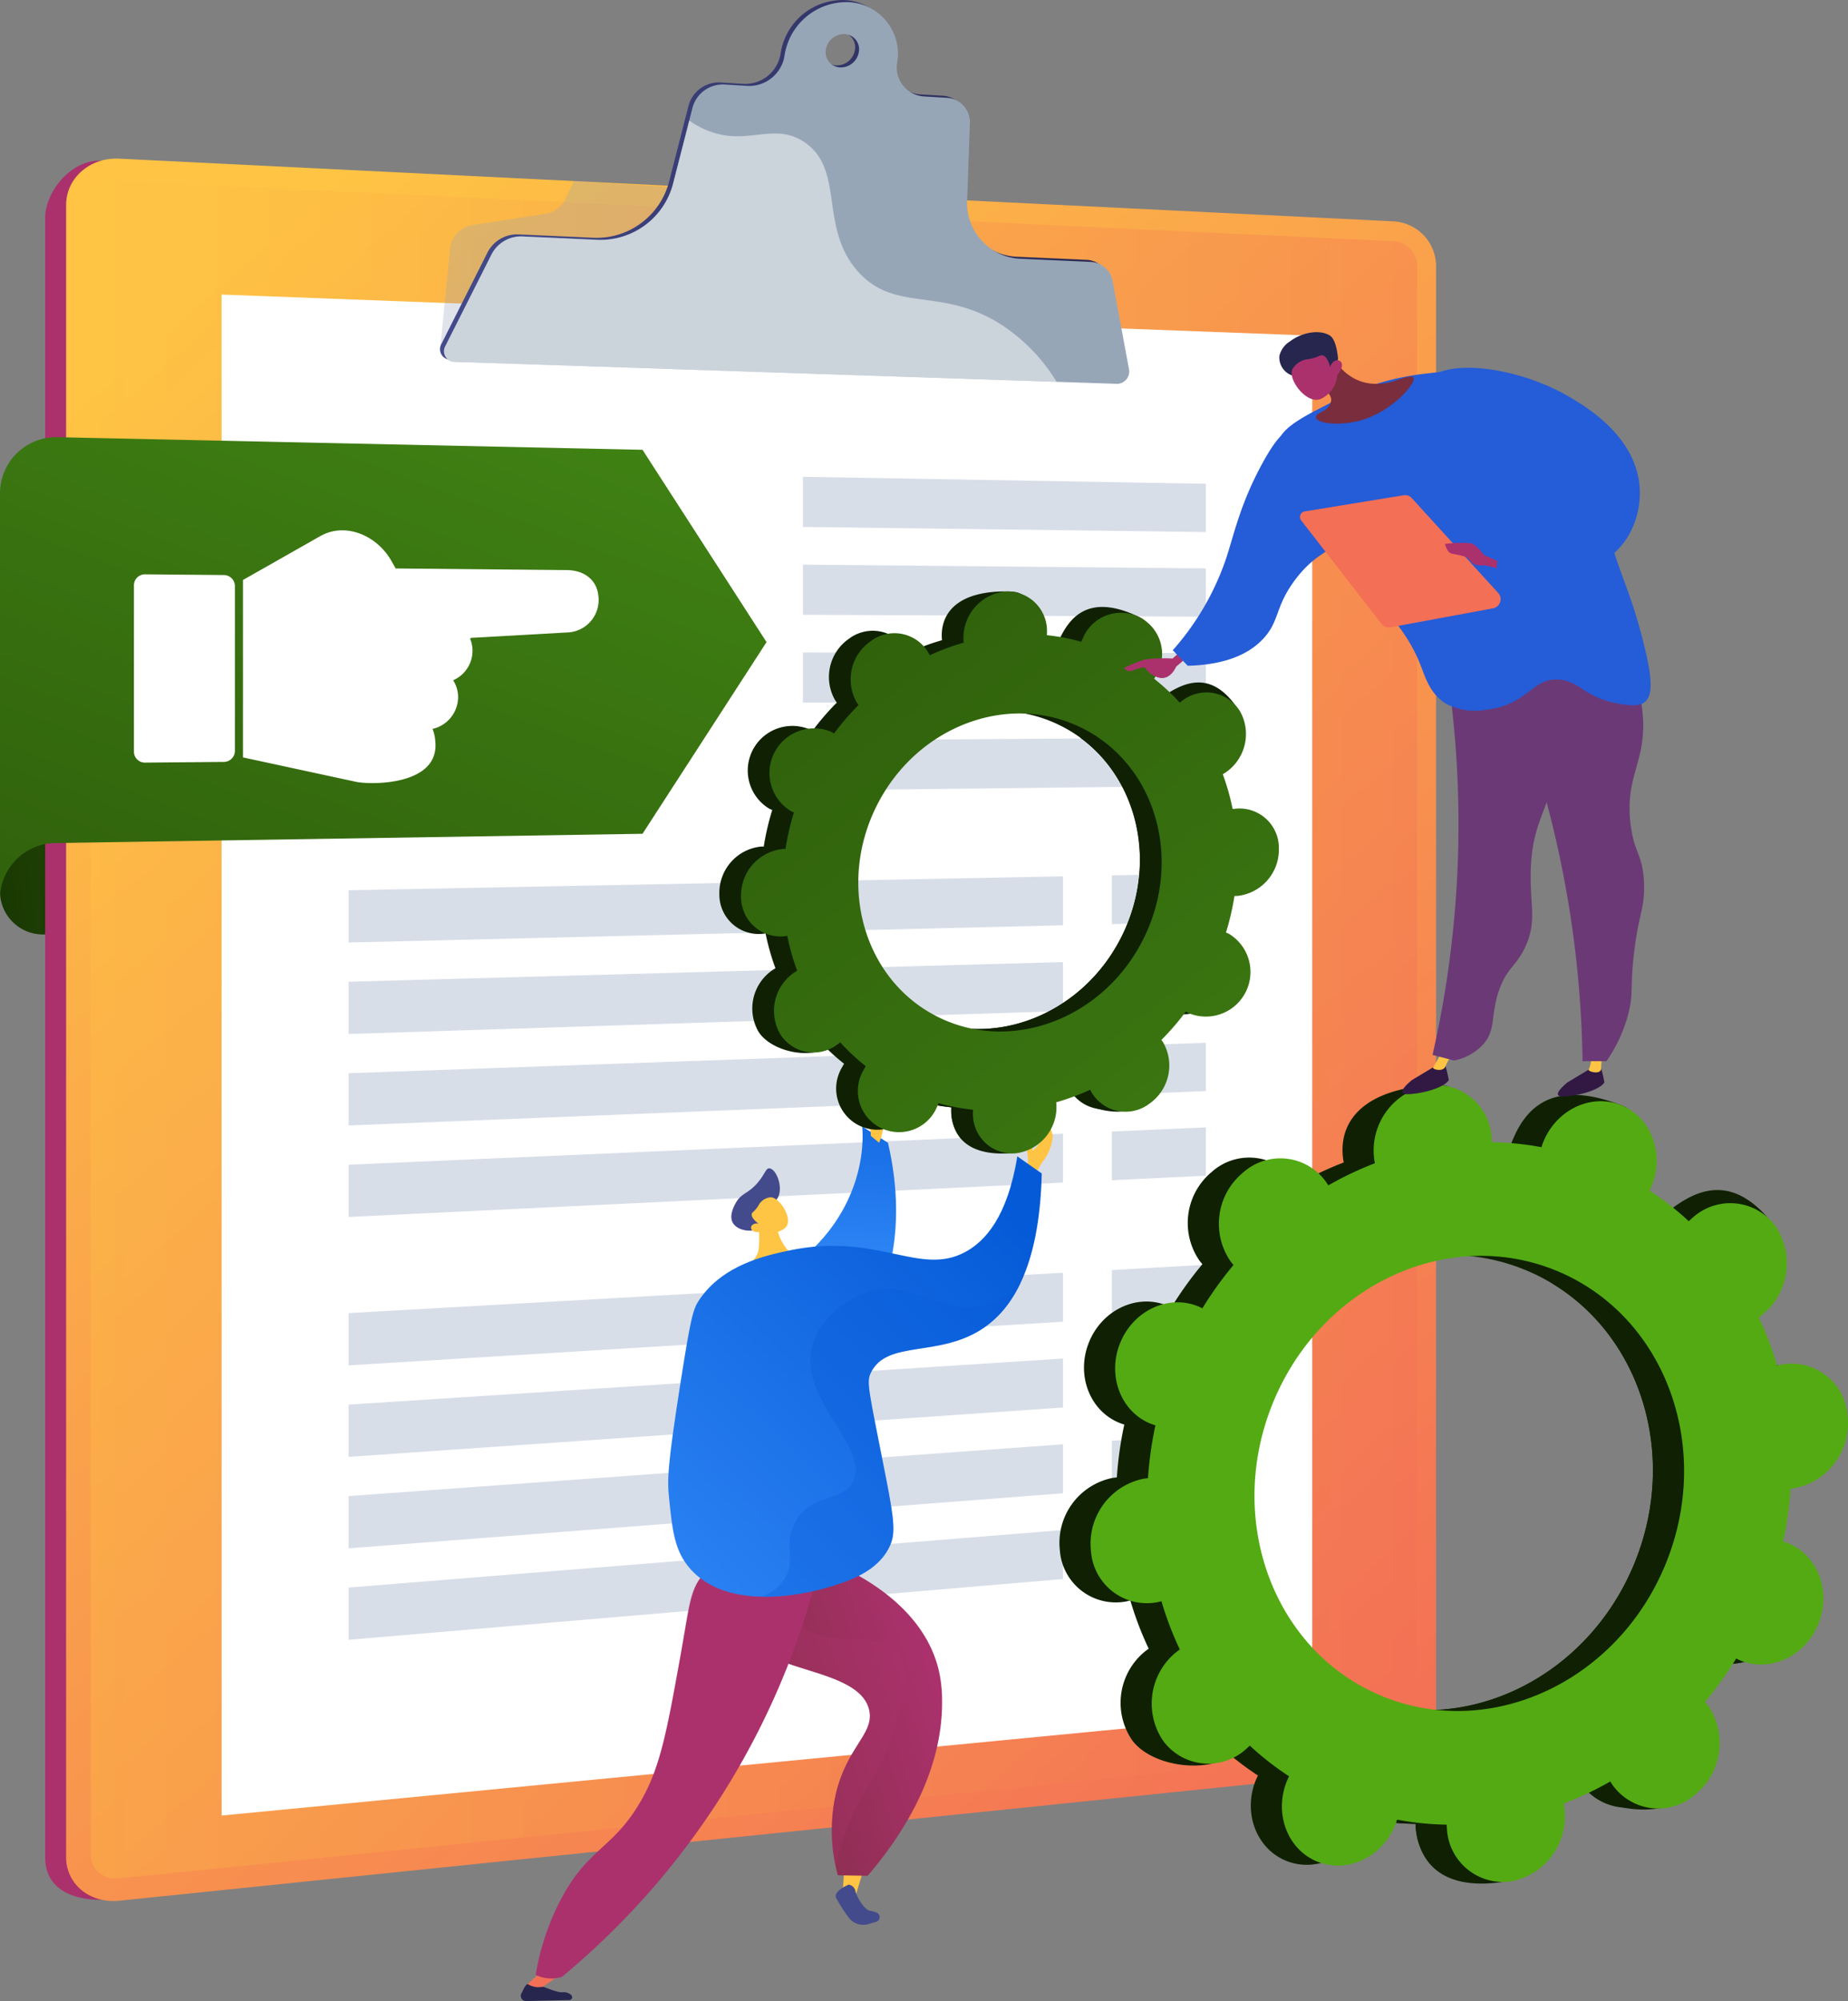 <svg xmlns="http://www.w3.org/2000/svg" xmlns:xlink="http://www.w3.org/1999/xlink" width="261.746" height="283.32" viewBox="0 0 261.746 283.32">
  <rect x="0" y="0" width="261.746" height="283.32" fill="#808080" stroke="none"/>
  <defs>
    <linearGradient id="linear-gradient" x1="1.705" y1="0.062" x2="-0.299" y2="0.79" gradientUnits="objectBoundingBox">
      <stop offset="0" stop-color="#30610c"/>
      <stop offset="1" stop-color="#163301"/>
    </linearGradient>
    <linearGradient id="linear-gradient-2" y1="0.5" x2="1" y2="0.5" gradientUnits="objectBoundingBox">
      <stop offset="0" stop-color="#ab316d"/>
      <stop offset="1" stop-color="#792d3d"/>
    </linearGradient>
    <linearGradient id="linear-gradient-3" x1="0.157" y1="0.033" x2="0.86" y2="1.027" gradientUnits="objectBoundingBox">
      <stop offset="0" stop-color="#ffc444"/>
      <stop offset="0.996" stop-color="#f36f56"/>
    </linearGradient>
    <linearGradient id="linear-gradient-4" x1="0" y1="0.5" x2="1" y2="0.5" xlink:href="#linear-gradient-3"/>
    <linearGradient id="linear-gradient-5" y1="0.5" x2="1" y2="0.5" gradientUnits="objectBoundingBox">
      <stop offset="0" stop-color="#444b8c"/>
      <stop offset="0.996" stop-color="#26264f"/>
    </linearGradient>
    <linearGradient id="linear-gradient-6" x1="0.888" y1="-0.283" x2="0.052" y2="1.048" gradientUnits="objectBoundingBox">
      <stop offset="0" stop-color="#438815"/>
      <stop offset="1" stop-color="#30610c"/>
    </linearGradient>
    <linearGradient id="linear-gradient-7" x1="-265.319" y1="176.678" x2="-264.113" y2="176.678" gradientUnits="objectBoundingBox">
      <stop offset="0.004" stop-color="#f36f56"/>
      <stop offset="1" stop-color="#ffc444"/>
    </linearGradient>
    <linearGradient id="linear-gradient-8" x1="-136.444" y1="148.562" x2="-138.087" y2="154.852" xlink:href="#linear-gradient-5"/>
    <linearGradient id="linear-gradient-9" x1="0.923" y1="0.274" x2="-0.277" y2="0.87" xlink:href="#linear-gradient-2"/>
    <linearGradient id="linear-gradient-10" x1="49.264" y1="-253.701" x2="48.022" y2="-240.803" xlink:href="#linear-gradient-5"/>
    <linearGradient id="linear-gradient-11" x1="72.43" y1="-212.966" x2="73.398" y2="-212.966" xlink:href="#linear-gradient-7"/>
    <linearGradient id="linear-gradient-12" x1="-36.597" y1="22.845" x2="-38.3" y2="22.326" xlink:href="#linear-gradient-2"/>
    <linearGradient id="linear-gradient-13" x1="-38.89" y1="23.732" x2="-39.785" y2="24.348" xlink:href="#linear-gradient-2"/>
    <linearGradient id="linear-gradient-14" x1="-51.483" y1="23.978" x2="-52.642" y2="24.589" xlink:href="#linear-gradient-2"/>
    <linearGradient id="linear-gradient-15" x1="0.489" y1="0.996" x2="0.545" y2="-0.591" gradientUnits="objectBoundingBox">
      <stop offset="0" stop-color="#338bf9"/>
      <stop offset="0.996" stop-color="#055ad7"/>
    </linearGradient>
    <linearGradient id="linear-gradient-16" x1="-2410.227" y1="0.38" x2="-2410.084" y2="1.756" xlink:href="#linear-gradient-7"/>
    <linearGradient id="linear-gradient-17" x1="-1410.272" y1="48.967" x2="-1410.389" y2="47.873" xlink:href="#linear-gradient-5"/>
    <linearGradient id="linear-gradient-18" x1="-2249.933" y1="0.882" x2="-2249.56" y2="1.619" xlink:href="#linear-gradient-7"/>
    <linearGradient id="linear-gradient-19" x1="-0.113" y1="1.166" x2="0.806" y2="0.027" xlink:href="#linear-gradient-15"/>
    <linearGradient id="linear-gradient-20" x1="-259.753" y1="0.009" x2="-259.485" y2="1.163" xlink:href="#linear-gradient-15"/>
    <linearGradient id="linear-gradient-21" x1="1.381" y1="1.921" x2="0.876" y2="1.105" gradientUnits="objectBoundingBox">
      <stop offset="0" stop-color="#30610c"/>
      <stop offset="1" stop-color="#0f2102"/>
    </linearGradient>
    <linearGradient id="linear-gradient-22" x1="0.179" y1="0.098" x2="1.335" y2="1.636" gradientUnits="objectBoundingBox">
      <stop offset="0" stop-color="#74a0e3"/>
      <stop offset="0.004" stop-color="#30610c"/>
      <stop offset="1" stop-color="#438815"/>
    </linearGradient>
    <linearGradient id="linear-gradient-23" x1="-6.351" y1="-0.333" x2="-5.343" y2="1.03" gradientUnits="objectBoundingBox">
      <stop offset="0" stop-color="#54aa13"/>
      <stop offset="0.004" stop-color="#54aa13"/>
      <stop offset="1" stop-color="#54aa13"/>
    </linearGradient>
    <linearGradient id="linear-gradient-24" x1="498.623" y1="0.5" x2="499.623" y2="0.5" gradientUnits="objectBoundingBox">
      <stop offset="0" stop-color="#311944"/>
      <stop offset="1" stop-color="#6b3976"/>
    </linearGradient>
    <linearGradient id="linear-gradient-25" x1="1650.611" y1="1.387" x2="1653.35" y2="-4.631" xlink:href="#linear-gradient-3"/>
    <linearGradient id="linear-gradient-26" x1="498.623" y1="0.5" x2="499.623" y2="0.5" xlink:href="#linear-gradient-24"/>
    <linearGradient id="linear-gradient-27" x1="1120.3" y1="1.496" x2="1122.347" y2="-5.226" xlink:href="#linear-gradient-3"/>
    <linearGradient id="linear-gradient-28" x1="-626.066" y1="-0.126" x2="-625.287" y2="0.819" xlink:href="#linear-gradient-24"/>
    <linearGradient id="linear-gradient-29" x1="-560.88" y1="0.5" x2="-559.88" y2="0.5" xlink:href="#linear-gradient-24"/>
    <linearGradient id="linear-gradient-30" x1="-1321.28" y1="-1.023" x2="-1321.988" y2="4.364" xlink:href="#linear-gradient-2"/>
    <linearGradient id="linear-gradient-31" x1="-470.313" y1="1.268" x2="-468.862" y2="0.258" gradientUnits="objectBoundingBox">
      <stop offset="0" stop-color="#3b85f9"/>
      <stop offset="0.996" stop-color="#255cd7"/>
    </linearGradient>
    <linearGradient id="linear-gradient-32" x1="-219.503" y1="0.69" x2="-218.828" y2="-0.006" xlink:href="#linear-gradient-31"/>
    <linearGradient id="linear-gradient-33" x1="-410.64" y1="0.18" x2="-410.28" y2="1.967" xlink:href="#linear-gradient-3"/>
    <linearGradient id="linear-gradient-34" x1="-1438.081" y1="-0.567" x2="-1438.845" y2="4.963" xlink:href="#linear-gradient-2"/>
    <linearGradient id="linear-gradient-35" x1="-386.993" y1="0.655" x2="-385.805" y2="-0.119" xlink:href="#linear-gradient-31"/>
    <linearGradient id="linear-gradient-36" x1="-484.744" y1="385.619" x2="-484.689" y2="383.516" xlink:href="#linear-gradient-2"/>
    <linearGradient id="linear-gradient-37" x1="648.835" y1="407.902" x2="648.199" y2="406.146" xlink:href="#linear-gradient-5"/>
    <linearGradient id="linear-gradient-38" x1="-1565.992" y1="411.234" x2="-1566.025" y2="414.26" xlink:href="#linear-gradient-2"/>
    <linearGradient id="linear-gradient-39" x1="-378.585" y1="0.858" x2="-377.424" y2="-0.261" xlink:href="#linear-gradient-31"/>
  </defs>
  <g id="Grupo_127244" data-name="Grupo 127244" transform="translate(9607.639 6201.716)">
    <g id="Grupo_111837" data-name="Grupo 111837" transform="translate(-9607.639 -6201.716)">
      <g id="Grupo_89982" data-name="Grupo 89982" transform="translate(0)">
        <path id="Trazado_152888" data-name="Trazado 152888" d="M1821.586,1882.185h-14.176a6.089,6.089,0,0,1-6.09-6.09v-47.336h20.265Z" transform="translate(-1801.321 -1749.875)" fill="url(#linear-gradient)"/>
        <g id="Grupo_89979" data-name="Grupo 89979" transform="translate(6.398)">
          <path id="Trazado_152889" data-name="Trazado 152889" d="M1992.156,1815.536l-180.247-10.429c-4.152-.2-7.891,4.329-7.891,8.132v232.1c0,5.276,5.39,6.339,9.542,5.915l178.6-18.239a6.781,6.781,0,0,0,5.9-6.671V1821.889A6.346,6.346,0,0,0,1992.156,1815.536Z" transform="translate(-1804.018 -1782.344)" fill="url(#linear-gradient-2)"/>
          <path id="Trazado_152890" data-name="Trazado 152890" d="M1993.406,1813.868l-180.606-8.885c-4.152-.207-7.532,2.735-7.532,6.569v233.917c0,3.834,3.38,6.593,7.532,6.166l180.606-18.587a6.815,6.815,0,0,0,5.9-6.724V1820.271A6.373,6.373,0,0,0,1993.406,1813.868Z" transform="translate(-1802.302 -1782.519)" fill="url(#linear-gradient-3)"/>
          <path id="Trazado_152891" data-name="Trazado 152891" d="M1810.8,2046.626a3.484,3.484,0,0,1-4.066-3.335v-233.42a3.706,3.706,0,0,1,4.066-3.554l180.606,8.531a3.451,3.451,0,0,1,3.2,3.463v206.443a3.692,3.692,0,0,1-3.2,3.637Z" transform="translate(-1800.297 -1780.681)" opacity="0.3" fill="url(#linear-gradient-4)" style="mix-blend-mode: multiply;isolation: isolate"/>
          <path id="Trazado_152892" data-name="Trazado 152892" d="M1969.024,2013.554l-154.472,14.883V1813.088l154.472,5.818Z" transform="translate(-1789.562 -1771.381)" fill="#fff"/>
          <path id="Trazado_152893" data-name="Trazado 152893" d="M1889.333,1829.26l-61.734.771,1.386-13.921a3.768,3.768,0,0,1,3.134-3.558l10.455-1.606a3.761,3.761,0,0,0,2.828-2.173l1.135-2.46,27.347,1.686Z" transform="translate(-1771.655 -1780.681)" fill="#97a6b7" opacity="0.3" style="mix-blend-mode: multiply;isolation: isolate"/>
          <path id="Trazado_152894" data-name="Trazado 152894" d="M1922.3,1835.053a3.308,3.308,0,0,0-3.146-2.752l-9.864-.441a7.921,7.921,0,0,1-7.6-8.446l.382-10.676a3.466,3.466,0,0,0-3.279-3.672l-3.241-.195a4.1,4.1,0,0,1-3.77-4.844,7.321,7.321,0,0,0-6.783-8.5,8.879,8.879,0,0,0-9.174,7.525,5.072,5.072,0,0,1-5.236,4.33l-3.343-.2a4.433,4.433,0,0,0-4.465,3.3l-2.78,10.837a10.615,10.615,0,0,1-10.552,7.86l-10.821-.487a4.7,4.7,0,0,0-4.327,2.574l-6.521,12.939a1.5,1.5,0,0,0,1.288,2.242l93.842,3.117a1.74,1.74,0,0,0,1.708-2.007Zm-38.627-30.286a2.148,2.148,0,0,1-2-2.51,2.6,2.6,0,0,1,2.683-2.21,2.146,2.146,0,0,1,1.993,2.507A2.6,2.6,0,0,1,1883.675,1804.767Z" transform="translate(-1771.656 -1795.508)" fill="url(#linear-gradient-5)"/>
          <path id="Trazado_152895" data-name="Trazado 152895" d="M1922.537,1835.175a3.311,3.311,0,0,0-3.146-2.751l-9.864-.441a7.922,7.922,0,0,1-7.6-8.446l.382-10.676a3.465,3.465,0,0,0-3.279-3.672l-3.24-.195a4.1,4.1,0,0,1-3.77-4.845,7.321,7.321,0,0,0-6.783-8.5,8.881,8.881,0,0,0-9.174,7.526,4.952,4.952,0,0,1-.685,1.9,5.071,5.071,0,0,1-4.55,2.43l-3.343-.2a4.434,4.434,0,0,0-4.465,3.3l-2.778,10.837a10.619,10.619,0,0,1-10.553,7.859l-10.822-.486a4.7,4.7,0,0,0-4.327,2.574l-6.522,12.939a1.5,1.5,0,0,0,1.288,2.242l93.842,3.117a1.743,1.743,0,0,0,1.711-2.007Zm-38.627-30.286a2.145,2.145,0,0,1-2-2.51,2.6,2.6,0,0,1,2.681-2.211,2.144,2.144,0,0,1,1.993,2.508A2.6,2.6,0,0,1,1883.909,1804.889Z" transform="translate(-1771.335 -1795.341)" fill="#97a6b7"/>
          <g id="Grupo_89971" data-name="Grupo 89971" transform="translate(56.498 17.065)">
            <path id="Trazado_152896" data-name="Trazado 152896" d="M1906.476,1831.419c-8.37-5.167-14.792-1.5-20.011-7.333-5.584-6.24-1.817-14.452-7.6-18.329-3.7-2.481-7-.292-11.3-.963a11.9,11.9,0,0,1-5-2.093l-2.318,9.036a10.619,10.619,0,0,1-10.553,7.86l-10.822-.486a4.7,4.7,0,0,0-4.327,2.574l-6.522,12.939a1.5,1.5,0,0,0,1.288,2.242l85.283,2.833A25.408,25.408,0,0,0,1906.476,1831.419Z" transform="translate(-1827.833 -1802.701)" fill="#fff" opacity="0.5" style="mix-blend-mode: soft-light;isolation: isolate"/>
          </g>
          <g id="Grupo_89978" data-name="Grupo 89978" transform="translate(42.973 67.503)">
            <g id="Grupo_89977" data-name="Grupo 89977">
              <g id="Grupo_89972" data-name="Grupo 89972" transform="translate(64.353)">
                <path id="Trazado_152897" data-name="Trazado 152897" d="M1906.329,1831.794l-57.072-.728v-7.1l57.072.989Z" transform="translate(-1849.258 -1823.962)" fill="#d8dee8"/>
                <path id="Trazado_152898" data-name="Trazado 152898" d="M1906.329,1836.58l-57.072-.272v-7.1l57.072.533Z" transform="translate(-1849.258 -1816.767)" fill="#d8dee8"/>
                <path id="Trazado_152899" data-name="Trazado 152899" d="M1906.329,1841.365l-57.072.185v-7.1l57.072.075Z" transform="translate(-1849.258 -1809.573)" fill="#d8dee8"/>
                <path id="Trazado_152900" data-name="Trazado 152900" d="M1906.329,1846.372l-57.072.641v-7.1l57.072-.38Z" transform="translate(-1849.258 -1802.598)" fill="#d8dee8"/>
              </g>
              <g id="Grupo_89973" data-name="Grupo 89973" transform="translate(0 56.571)">
                <path id="Trazado_152901" data-name="Trazado 152901" d="M1923.326,1854.742l-101.194,2.438v-7.4l101.194-1.974Z" transform="translate(-1822.132 -1847.807)" fill="#d8dee8"/>
                <path id="Trazado_152902" data-name="Trazado 152902" d="M1923.326,1859.861l-101.194,3.247v-7.4l101.194-2.785Z" transform="translate(-1822.132 -1840.783)" fill="#d8dee8"/>
                <path id="Trazado_152903" data-name="Trazado 152903" d="M1923.326,1864.979l-101.194,4.057v-7.4l101.194-3.594Z" transform="translate(-1822.132 -1833.759)" fill="#d8dee8"/>
                <path id="Trazado_152904" data-name="Trazado 152904" d="M1923.326,1870.1l-101.194,4.866v-7.4l101.194-4.4Z" transform="translate(-1822.132 -1826.735)" fill="#d8dee8"/>
              </g>
              <g id="Grupo_89974" data-name="Grupo 89974" transform="translate(108.113 56.176)">
                <path id="Trazado_152905" data-name="Trazado 152905" d="M1881.015,1854.484l-13.312.321v-6.9l13.312-.26Z" transform="translate(-1867.703 -1847.641)" fill="#d8dee8"/>
                <path id="Trazado_152906" data-name="Trazado 152906" d="M1881.015,1859.534l-13.312.427v-6.9l13.312-.366Z" transform="translate(-1867.703 -1840.71)" fill="#d8dee8"/>
                <path id="Trazado_152907" data-name="Trazado 152907" d="M1881.015,1864.583l-13.312.534v-6.9l13.312-.473Z" transform="translate(-1867.703 -1833.779)" fill="#d8dee8"/>
                <path id="Trazado_152908" data-name="Trazado 152908" d="M1881.015,1869.633l-13.312.64v-6.9l13.312-.579Z" transform="translate(-1867.703 -1826.849)" fill="#d8dee8"/>
              </g>
              <g id="Grupo_89975" data-name="Grupo 89975" transform="translate(0 112.702)">
                <path id="Trazado_152909" data-name="Trazado 152909" d="M1923.326,1878.4l-101.194,6.18v-7.4l101.194-5.718Z" transform="translate(-1822.132 -1871.467)" fill="#d8dee8"/>
                <path id="Trazado_152910" data-name="Trazado 152910" d="M1923.326,1883.521l-101.194,6.99v-7.4l101.194-6.527Z" transform="translate(-1822.132 -1864.443)" fill="#d8dee8"/>
                <path id="Trazado_152911" data-name="Trazado 152911" d="M1923.326,1888.639l-101.194,7.8v-7.4l101.194-7.336Z" transform="translate(-1822.132 -1857.419)" fill="#d8dee8"/>
                <path id="Trazado_152912" data-name="Trazado 152912" d="M1923.326,1893.757l-101.194,8.609v-7.4l101.194-8.146Z" transform="translate(-1822.132 -1850.395)" fill="#d8dee8"/>
              </g>
              <g id="Grupo_89976" data-name="Grupo 89976" transform="translate(108.113 111.559)">
                <path id="Trazado_152913" data-name="Trazado 152913" d="M1881.015,1877.828l-13.312.813v-6.9l13.312-.752Z" transform="translate(-1867.703 -1870.985)" fill="#d8dee8"/>
                <path id="Trazado_152914" data-name="Trazado 152914" d="M1881.015,1882.879l-13.312.919v-6.9l13.312-.858Z" transform="translate(-1867.703 -1864.055)" fill="#d8dee8"/>
                <path id="Trazado_152915" data-name="Trazado 152915" d="M1881.015,1887.928l-13.312,1.026v-6.9l13.312-.966Z" transform="translate(-1867.703 -1857.124)" fill="#d8dee8"/>
                <path id="Trazado_152916" data-name="Trazado 152916" d="M1881.015,1892.979l-13.312,1.132v-6.9l13.312-1.072Z" transform="translate(-1867.703 -1850.194)" fill="#d8dee8"/>
              </g>
            </g>
          </g>
        </g>
        <g id="Grupo_89981" data-name="Grupo 89981" transform="translate(0 61.896)">
          <path id="Trazado_152917" data-name="Trazado 152917" d="M1892.326,1823.386l-82.875-1.786a7.956,7.956,0,0,0-8.13,7.955v57.44h0a7.931,7.931,0,0,1,7.805-7.929l83.2-1.311,17.565-27.139Z" transform="translate(-1801.321 -1821.598)" fill="url(#linear-gradient-6)"/>
          <g id="Grupo_89980" data-name="Grupo 89980" transform="translate(18.97 13.196)">
            <path id="Trazado_152918" data-name="Trazado 152918" d="M1843.077,1857.1a5.688,5.688,0,0,0-.392-1.829,4.64,4.64,0,0,0,3.616-4.477,4.468,4.468,0,0,0-.7-2.41,4.572,4.572,0,0,0,2.745-4.165,4.45,4.45,0,0,0-.329-1.687l.064-.149,13.919-.781a4.6,4.6,0,0,0,4.169-5.184c-.247-2.381-2.15-3.608-4.42-3.63l-24.29-.235-.591-1.047c-2.049-3.634-6.531-5.549-10.087-3.53l-10.951,6.211v25.12l15.957,3.444C1833.972,1863.229,1843.646,1863.293,1843.077,1857.1Z" transform="translate(-1800.388 -1827.16)" fill="#fff"/>
            <path id="Trazado_152919" data-name="Trazado 152919" d="M1823.618,1854.761v-23.292a1.57,1.57,0,0,0-1.539-1.584l-11.2-.1a1.557,1.557,0,0,0-1.563,1.573v23.515a1.556,1.556,0,0,0,1.563,1.571l11.2-.1A1.57,1.57,0,0,0,1823.618,1854.761Z" transform="translate(-1809.317 -1823.559)" fill="#fff"/>
          </g>
        </g>
      </g>
      <g id="Grupo_89988" data-name="Grupo 89988" transform="translate(73.76 83.731)">
        <g id="Grupo_89986" data-name="Grupo 89986" transform="translate(0 72.1)">
          <path id="Trazado_152920" data-name="Trazado 152920" d="M1851.915,1906.581l-.282,4.524a1.707,1.707,0,0,0,1.879.206l1.35-4.441Z" transform="translate(-1806.034 -1798.903)" fill="url(#linear-gradient-7)"/>
          <path id="Trazado_152921" data-name="Trazado 152921" d="M1853.056,1907.983s-2.216.9-1.786,1.884a24.438,24.438,0,0,0,1.722,2.7,2.59,2.59,0,0,0,2.863,1c.358-.106.724-.213,1.048-.3a.7.7,0,0,0,.057-1.343,5.344,5.344,0,0,0-.9-.245c-.811-.126-1.928-2.042-2.059-2.808A1.158,1.158,0,0,0,1853.056,1907.983Z" transform="translate(-1806.608 -1796.979)" fill="url(#linear-gradient-8)"/>
          <path id="Trazado_152922" data-name="Trazado 152922" d="M1854.94,1888.276c3.264,1.127,15.335,5.689,18.023,16.154a19.134,19.134,0,0,1,.529,4.65c.068,10.562-6.073,19.5-10.541,24.7l-4.225-.071a23.918,23.918,0,0,1-.34-11.264c1.545-6.934,5.554-8.735,4.781-12.137-1.405-6.18-15.756-5.246-17.108-10.78C1845.572,1897.531,1846.644,1894.138,1854.94,1888.276Z" transform="translate(-1813.818 -1824.025)" fill="url(#linear-gradient-9)"/>
          <path id="Trazado_152923" data-name="Trazado 152923" d="M1833.163,1916.354l6.128-.142a.409.409,0,0,0,.251-.723,1.549,1.549,0,0,0-1.184-.382c-1.165.121-3.779-1.512-4.965-1.16-.387.114-.7,1.025-.864,1.279A.733.733,0,0,0,1833.163,1916.354Z" transform="translate(-1832.412 -1788.864)" fill="url(#linear-gradient-10)"/>
          <path id="Trazado_152924" data-name="Trazado 152924" d="M1835.35,1912.947l-2.524,2.3a2.808,2.808,0,0,0,2.166.375l2.579-1.774Z" transform="translate(-1831.845 -1790.167)" fill="url(#linear-gradient-11)"/>
          <g id="Grupo_89983" data-name="Grupo 89983" transform="translate(32.144 69.15)" opacity="0.3" style="mix-blend-mode: color-burn;isolation: isolate">
            <path id="Trazado_152925" data-name="Trazado 152925" d="M1865.768,1912.7c1.694-4.572,3.722-10.206,1.4-13.406-2.346-3.238-7.487-.506-12.643-3.113a12.822,12.822,0,0,1-5.513-5.837c-2.895,2.99-3.288,5-2.957,6.356,1.352,5.535,15.7,4.6,17.108,10.78.774,3.4-3.236,5.2-4.781,12.137a23.465,23.465,0,0,0,.052,10.05,34.665,34.665,0,0,1,2.475-7.584C1862.764,1918.072,1863.983,1917.51,1865.768,1912.7Z" transform="translate(-1845.961 -1890.34)" fill="url(#linear-gradient-12)"/>
          </g>
          <path id="Trazado_152926" data-name="Trazado 152926" d="M1874.179,1887.887a109.314,109.314,0,0,1-37.173,61.139,5.162,5.162,0,0,1-3.7-.285,35.239,35.239,0,0,1,3.456-10.474c3.9-7.506,7.374-7.265,11.293-13.891,2.868-4.851,3.8-10.006,5.665-20.315,1.442-7.959,1.442-9.862,3.415-12.144C1861.121,1887.3,1868.611,1887.251,1874.179,1887.887Z" transform="translate(-1831.187 -1824.955)" fill="url(#linear-gradient-13)"/>
          <g id="Grupo_89984" data-name="Grupo 89984" transform="translate(2.118 63.352)" opacity="0.3" style="mix-blend-mode: multiply;isolation: isolate">
            <path id="Trazado_152927" data-name="Trazado 152927" d="M1838.259,1939.556c1.39-2.2,3.86-4.484,8.733-9,5.034-4.664,4.842-3.82,5.831-5.2,4.439-6.171,2.036-12.766,3.132-20.723.612-4.439,2.574-10.239,8.279-16.74a12.35,12.35,0,0,0-7.1,3.611c-2.29,2.527-2.121,5-3.415,12.144-1.865,10.309-2.8,15.464-5.665,20.315-3.919,6.626-7.393,6.384-11.293,13.891a35.234,35.234,0,0,0-3.456,10.474,5.135,5.135,0,0,0,3.008.439C1835.993,1943.553,1837.552,1940.671,1838.259,1939.556Z" transform="translate(-1833.305 -1887.897)" fill="url(#linear-gradient-14)"/>
          </g>
          <path id="Trazado_152928" data-name="Trazado 152928" d="M1859.257,1862.736s1.632,12.154-11.171,20.721l13.625,3.25s4.36-8.154,1.2-21.662Z" transform="translate(-1810.902 -1859.076)" fill="url(#linear-gradient-15)"/>
          <path id="Trazado_152929" data-name="Trazado 152929" d="M1855.735,1867.161a7.759,7.759,0,0,0,.614-2.629c-.118-.816-2.059-1.9-3.383-3.029s.05,1.132.355,1.644a3.982,3.982,0,0,1,1.234,3.029Z" transform="translate(-1804.98 -1861.193)" fill="url(#linear-gradient-16)"/>
          <path id="Trazado_152930" data-name="Trazado 152930" d="M1850.67,1870.867c.669-1.319.944-1.309,1.108-2.007.375-1.585-.591-3.6-1.412-3.625-.529-.019-.572.8-1.692,2.086-1.371,1.568-2.2,1.361-3.01,2.723-.187.318-1.036,1.753-.515,2.824.667,1.366,3.3,1.582,4.394.529C1850.063,1872.9,1849.845,1872.49,1850.67,1870.867Z" transform="translate(-1815.161 -1855.646)" fill="url(#linear-gradient-17)"/>
          <path id="Trazado_152931" data-name="Trazado 152931" d="M1849.059,1868.21a15.571,15.571,0,0,1,.135,4.543c-.3,1.839-3.71,3.751-4.365,4.3s1.734,1.144,3.924.859,8.185-2.206,9.1-3.273-1.06-.544-2.718-.745-3.243-2.982-3.291-4.4S1849.059,1868.21,1849.059,1868.21Z" transform="translate(-1815.521 -1851.568)" fill="#fec444"/>
          <g id="Grupo_89985" data-name="Grupo 89985" transform="translate(32.624 13.69)">
            <path id="Trazado_152932" data-name="Trazado 152932" d="M1847.791,1871.785a3.232,3.232,0,0,0,3.16-.451c1.331-1.063-.645-4.327-2-4.37a2.142,2.142,0,0,0-1.5.783c-.23.28-.242.465-.627.914-.355.415-.51.453-.564.652-.066.252.047.674.958,1.4a.924.924,0,0,0-1,.3.591.591,0,0,0-.059.308C1846.221,1871.811,1846.866,1872.039,1847.791,1871.785Z" transform="translate(-1846.164 -1866.964)" fill="#fec444"/>
          </g>
          <path id="Trazado_152933" data-name="Trazado 152933" d="M1862.377,1868.769s1.016-.142.7-2.081c-.249-1.518-.061-2.031.3-1.76s.408,1.148.408,1.148a7.189,7.189,0,0,0,1.848-2.579c.538-1.463.885-.232,1,.5a6.608,6.608,0,0,1-1.27,3.423,9.162,9.162,0,0,0-1.231,2.289Z" transform="translate(-1791.289 -1858.969)" fill="url(#linear-gradient-18)"/>
          <path id="Trazado_152934" data-name="Trazado 152934" d="M1894.126,1866.947q-1.729-1.213-3.464-2.427c-1.4,8.638-4.6,12.028-7.312,13.511-6.542,3.578-12.384-2.8-24.91-.2-3.452.717-9.469,2.052-12.8,6.97-.878,1.293-1.188,2.271-2.646,11.544-1.862,11.852-1.928,13.921-1.665,16.472.479,4.671.771,7.5,2.925,10.007,5.717,6.652,17.871,3.221,19.4,2.771,2.814-.833,7.188-2.13,8.927-5.85.819-1.749.731-3.35-.526-9.75-2.489-12.678-2.807-13.5-2.111-14.887,2.343-4.686,9.776-2.005,16.056-6.363C1889.663,1886.2,1893.8,1880.647,1894.126,1866.947Z" transform="translate(-1820.333 -1856.628)" fill="url(#linear-gradient-19)"/>
          <path id="Trazado_152935" data-name="Trazado 152935" d="M1850.331,1913.538c1.224-2.513-.423-4.83,1.385-7.85,2.3-3.85,6.446-2.543,8-5.388,2.667-4.866-7.829-11.651-5.7-19.4,1.018-3.7,4.574-6.375,7.544-7.388,6.593-2.252,10.906,3.488,17.086,1.691a10.592,10.592,0,0,0,4.847-3.134,15.434,15.434,0,0,1-5.129,6.308c-6.28,4.358-13.713,1.677-16.056,6.363-.7,1.388-.377,2.209,2.111,14.887,1.258,6.4,1.345,8,.527,9.751-1.739,3.72-6.114,5.017-8.927,5.85a32.175,32.175,0,0,1-9.26,1.274A6.33,6.33,0,0,0,1850.331,1913.538Z" transform="translate(-1812.712 -1846.262)" opacity="0.3" fill="url(#linear-gradient-20)" style="mix-blend-mode: multiply;isolation: isolate"/>
        </g>
        <g id="Grupo_89987" data-name="Grupo 89987" transform="translate(28.127)">
          <path id="Trazado_152936" data-name="Trazado 152936" d="M1907.7,1890.18a6.315,6.315,0,0,0,5.7-11.226c-.149-.076-.3-.14-.451-.2a36.225,36.225,0,0,0,1.2-5.174,4.9,4.9,0,0,0,.5-.019,6.586,6.586,0,0,0,5.791-6.7,5.58,5.58,0,0,0-6.038-5.651c-.171.016-.34.043-.506.074a33.6,33.6,0,0,0-1.4-4.942c.149-.088.3-.178.443-.28a6.592,6.592,0,0,0,2-8.633,5.579,5.579,0,0,0-8.125-1.54c-.145.1-.278.209-.41.318a29.768,29.768,0,0,0-3.625-3.382c.093-.152.183-.3.264-.466,1.575-3.1,3.632-6.486.745-7.895-6.675-3.258-9.539-.47-11.112,2.631-.083.161-.152.325-.221.489a29.5,29.5,0,0,0-4.871-.93c.011-.173.019-.347.014-.52-.067-3.411.944-5.259-2.335-5.323-7.15-.138-9.563,2.965-9.494,6.376,0,.178.019.354.035.527a33.2,33.2,0,0,0-4.813,1.786c-.073-.152-.152-.3-.24-.451a5.58,5.58,0,0,0-8.125-1.542,6.591,6.591,0,0,0-2,8.633c.085.143.183.278.278.41a36.361,36.361,0,0,0-3.468,4.024c-.138-.088-.278-.171-.427-.247a6.315,6.315,0,0,0-5.7,11.226,4.64,4.64,0,0,0,.451.2,36.517,36.517,0,0,0-1.2,5.174c-.163,0-.327,0-.5.018a6.586,6.586,0,0,0-5.791,6.7,5.579,5.579,0,0,0,6.04,5.649c.172-.014.337-.04.506-.071a32.935,32.935,0,0,0,1.4,4.942c-.15.088-.3.178-.447.28a6.59,6.59,0,0,0-1.995,8.633c1.692,2.809,7.295,4.114,10.089,2.157.145-.1-1.687-.826-1.554-.935a29.572,29.572,0,0,0,3.625,3.383c-.092.152-.182.3-.263.465a5.832,5.832,0,1,0,10.367,5.264c.081-.162.152-.325.221-.489a29.2,29.2,0,0,0,4.868.93c-.01.173-.017.347-.014.519a5.579,5.579,0,0,0,6.04,5.651,6.587,6.587,0,0,0,5.789-6.7c0-.178-.017-.354-.036-.527a32.8,32.8,0,0,0,4.814-1.786c.076.151.151.3.242.451a5.576,5.576,0,0,0,8.122,1.542,6.59,6.59,0,0,0,2-8.634c-.088-.142-.183-.277-.28-.41a36.146,36.146,0,0,0,3.468-4.024C1907.409,1890.021,1907.549,1890.1,1907.7,1890.18Zm-35.692.453c-10.394-5.278-14.189-18.683-8.474-29.937s18.775-16.1,29.171-10.825,14.189,18.682,8.474,29.937S1882.4,1895.912,1872,1890.633Z" transform="translate(-1844.268 -1830.802)" fill="url(#linear-gradient-21)"/>
          <path id="Trazado_152937" data-name="Trazado 152937" d="M1897.011,1869.845a6.586,6.586,0,0,0,5.792-6.7,5.577,5.577,0,0,0-6.038-5.649,5.082,5.082,0,0,0-.505.071,33.577,33.577,0,0,0-1.4-4.942c.149-.088.3-.178.443-.28,2.795-1.96,6.254-6.69,4.282-9.309-3.744-4.975-7.615-2.821-10.41-.864-.145.1-.278.209-.41.318a29.762,29.762,0,0,0-3.625-3.382c.093-.152.183-.3.264-.466a6.509,6.509,0,0,0,.367-5.129q-4.049,7.127-7.978,14.32c8.294,6.078,10.932,18.054,5.749,28.262-4.392,8.651-13.125,13.511-21.651,12.9-.38.984-.755,1.976-1.16,2.953-1.106,2.653-2.36,5.248-3.618,7.841q1.185.224,2.38.349c-.01.173-.017.346-.014.519.069,3.414,2.14,6.311,8.061,6,3.274-.173,3.836-3.64,3.767-7.051,0-.177-.016-.353-.035-.527a32.794,32.794,0,0,0,4.814-1.786c.076.152.152.3.242.451,1.691,2.809,7.563,4,10.357,2.045s1.454-6.327-.237-9.136c-.088-.142-.183-.277-.28-.41a36.142,36.142,0,0,0,3.468-4.023c.14.088.28.171.427.246a6.315,6.315,0,0,0,5.7-11.226,4.907,4.907,0,0,0-.45-.2,36.2,36.2,0,0,0,1.2-5.174C1896.679,1869.865,1896.845,1869.862,1897.011,1869.845Z" transform="translate(-1826.638 -1827.086)" fill="#0f2102"/>
          <path id="Trazado_152938" data-name="Trazado 152938" d="M1908.993,1890.528a6.316,6.316,0,0,0,5.7-11.228c-.149-.074-.3-.138-.45-.2a36.189,36.189,0,0,0,1.2-5.171c.166,0,.33-.005.5-.019a6.587,6.587,0,0,0,5.791-6.7,5.577,5.577,0,0,0-6.038-5.651c-.171.017-.34.043-.505.072a33.631,33.631,0,0,0-1.4-4.94c.149-.088.3-.18.443-.282a6.585,6.585,0,0,0,2-8.631,5.58,5.58,0,0,0-8.126-1.542c-.142.1-.277.209-.41.32a29.553,29.553,0,0,0-3.625-3.383c.092-.152.182-.3.263-.465a5.832,5.832,0,1,0-10.367-5.264c-.083.161-.152.323-.221.487a29.439,29.439,0,0,0-4.871-.93c.012-.171.019-.344.016-.52a5.578,5.578,0,0,0-6.04-5.649,6.586,6.586,0,0,0-5.791,6.7c0,.178.019.351.036.524a33.527,33.527,0,0,0-4.814,1.786c-.073-.151-.151-.3-.239-.449a5.578,5.578,0,0,0-8.125-1.542,6.587,6.587,0,0,0-2,8.631c.088.145.182.28.277.413a36.18,36.18,0,0,0-3.466,4.023,4.673,4.673,0,0,0-.429-.247,6.315,6.315,0,0,0-5.7,11.226c.147.076.3.138.45.2a36.533,36.533,0,0,0-1.2,5.174c-.164,0-.327,0-.5.016a6.59,6.59,0,0,0-5.791,6.7,5.579,5.579,0,0,0,6.04,5.651c.171-.015.337-.043.505-.072a33.24,33.24,0,0,0,1.4,4.942c-.149.087-.3.178-.446.28a6.587,6.587,0,0,0-1.995,8.631,5.58,5.58,0,0,0,8.125,1.542c.142-.1.277-.209.41-.318a29.537,29.537,0,0,0,3.625,3.383c-.093.149-.182.3-.264.463a5.832,5.832,0,1,0,10.367,5.264c.081-.159.152-.323.221-.487a29.483,29.483,0,0,0,4.868.93c-.01.173-.017.344-.014.52a5.58,5.58,0,0,0,6.04,5.651,6.588,6.588,0,0,0,5.789-6.7c0-.18-.016-.353-.036-.527a33.338,33.338,0,0,0,4.814-1.786c.076.152.152.3.242.451a5.578,5.578,0,0,0,8.126,1.54,6.587,6.587,0,0,0,2-8.63c-.088-.145-.182-.278-.278-.41a36.541,36.541,0,0,0,3.466-4.024C1908.706,1890.367,1908.846,1890.453,1908.993,1890.528Zm-35.689.453c-10.4-5.279-14.192-18.682-8.477-29.939s18.774-16.1,29.17-10.823,14.19,18.68,8.474,29.937S1883.7,1896.258,1873.3,1890.981Z" transform="translate(-1842.486 -1830.799)" fill="url(#linear-gradient-22)"/>
        </g>
      </g>
      <g id="Grupo_89989" data-name="Grupo 89989" transform="translate(150.051 153.587)">
        <path id="Trazado_152939" data-name="Trazado 152939" d="M1956.657,1941.671c4.244,1.7,9.179-.643,11.022-5.236s-.1-9.7-4.344-11.4c-.22-.088-.444-.159-.666-.226a51.67,51.67,0,0,0,1.056-7.49c.232-.019.467-.045.7-.087a9.379,9.379,0,0,0,7.373-10.235,7.945,7.945,0,0,0-9.273-7.257c-.24.042-.475.1-.708.166a47.522,47.522,0,0,0-2.6-6.832c.2-.145.4-.292.6-.456a9.381,9.381,0,0,0,1.749-12.493,7.944,7.944,0,0,0-11.718-1.167c-.19.161-.367.332-.543.5a41.98,41.98,0,0,0-5.565-4.344c.111-.226.221-.453.318-.69,1.843-4.6,4.336-9.656.066-11.292-9.876-3.787-13.589.531-15.432,5.124-.1.239-.176.479-.251.719a41.892,41.892,0,0,0-7.025-.707c-.007-.247-.017-.493-.043-.74-.527-4.83.678-7.575-3.981-7.254-10.158.7-13.191,5.4-12.666,10.234.028.252.071.5.116.74a47.3,47.3,0,0,0-6.6,3.139c-.126-.207-.254-.413-.4-.61a7.944,7.944,0,0,0-11.717-1.167,9.383,9.383,0,0,0-1.748,12.493c.142.194.294.372.446.547a52.134,52.134,0,0,0-4.412,6.142c-.209-.106-.418-.208-.639-.3-4.242-1.7-9.176.641-11.022,5.236s.1,9.7,4.347,11.4c.218.09.441.159.665.228a51.56,51.56,0,0,0-1.056,7.487c-.233.021-.465.047-.7.088a9.379,9.379,0,0,0-7.371,10.237,7.943,7.943,0,0,0,9.271,7.257c.241-.043.477-.1.709-.166a47.257,47.257,0,0,0,2.6,6.832c-.2.145-.4.292-.6.456a9.382,9.382,0,0,0-1.749,12.493c2.754,3.772,10.866,4.921,14.583,1.791.19-.159-2.5-.956-2.322-1.129a41.707,41.707,0,0,0,5.566,4.344c-.112.228-.221.456-.316.692-1.845,4.6.1,9.7,4.344,11.4s9.179-.641,11.022-5.233c.095-.24.173-.479.249-.719a42.168,42.168,0,0,0,7.025.707c.007.247.016.491.045.74a7.944,7.944,0,0,0,9.271,7.257,9.381,9.381,0,0,0,7.373-10.237c-.026-.251-.071-.5-.116-.74a47.421,47.421,0,0,0,6.6-3.139c.124.207.251.413.4.61a7.944,7.944,0,0,0,11.718,1.167,9.382,9.382,0,0,0,1.748-12.493c-.14-.194-.292-.373-.446-.55a52.009,52.009,0,0,0,4.415-6.14C1956.227,1941.479,1956.436,1941.584,1956.657,1941.671Zm-50.567,5.117c-15.407-6.182-22.47-24.718-15.774-41.4s24.611-25.193,40.017-19.01,22.469,24.718,15.774,41.4S1921.5,1952.971,1906.09,1946.789Z" transform="translate(-1864.57 -1860.247)" fill="#0f2102"/>
        <path id="Trazado_152940" data-name="Trazado 152940" d="M1937.225,1913.263a9.379,9.379,0,0,0,7.373-10.234,7.945,7.945,0,0,0-9.273-7.257c-.24.043-.475.1-.707.166a47.511,47.511,0,0,0-2.6-6.832c.2-.145.4-.292.6-.456,3.718-3.127,8.03-10.272,4.9-13.741-5.931-6.585-11.155-3.046-14.873.081-.19.161-.367.331-.543.5a41.947,41.947,0,0,0-5.566-4.344c.112-.225.221-.453.318-.69a9.263,9.263,0,0,0-.123-7.322q-4.851,10.615-9.521,21.309c12.524,7.579,17.771,24.236,11.7,39.367-5.146,12.823-16.922,20.808-29.09,21.012-.418,1.448-.823,2.9-1.276,4.336-1.236,3.9-2.693,7.739-4.15,11.575q1.708.168,3.421.2c.007.247.016.491.045.74.524,4.83,3.824,8.681,12.182,7.495,4.624-.657,4.987-5.644,4.463-10.474-.026-.252-.069-.5-.116-.74a47.41,47.41,0,0,0,6.6-3.139c.123.207.251.413.4.61,2.752,3.772,11.231,4.728,14.948,1.6s1.27-9.155-1.483-12.927c-.14-.194-.292-.372-.446-.55a52.106,52.106,0,0,0,4.415-6.14c.206.1.415.208.636.3,4.244,1.7,9.179-.643,11.022-5.236s-.1-9.7-4.344-11.4c-.22-.088-.444-.159-.667-.226a51.646,51.646,0,0,0,1.056-7.488C1936.755,1913.332,1936.991,1913.306,1937.225,1913.263Z" transform="translate(-1837.369 -1856.282)" fill="#0f2102"/>
        <path id="Trazado_152941" data-name="Trazado 152941" d="M1958.518,1941.777c4.242,1.7,9.177-.641,11.02-5.236s-.1-9.7-4.344-11.4c-.219-.088-.442-.159-.664-.225a51.978,51.978,0,0,0,1.055-7.49c.233-.021.466-.045.7-.088a9.379,9.379,0,0,0,7.371-10.235,7.942,7.942,0,0,0-9.273-7.257c-.24.043-.475.1-.707.164a47.382,47.382,0,0,0-2.6-6.832c.2-.142.4-.292.6-.453a9.382,9.382,0,0,0,1.748-12.493,7.944,7.944,0,0,0-11.717-1.167c-.192.159-.367.33-.543.5a42.086,42.086,0,0,0-5.566-4.343c.112-.226.221-.454.316-.693,1.843-4.593-.1-9.7-4.344-11.4s-9.178.641-11.022,5.236c-.095.237-.176.477-.249.719a42.146,42.146,0,0,0-7.024-.71c-.007-.244-.017-.491-.045-.737a7.942,7.942,0,0,0-9.273-7.257,9.376,9.376,0,0,0-7.371,10.234c.026.254.069.5.116.743a47.664,47.664,0,0,0-6.6,3.136c-.123-.207-.252-.411-.4-.608a7.944,7.944,0,0,0-11.718-1.167,9.381,9.381,0,0,0-1.748,12.493c.14.192.292.372.446.548a51.422,51.422,0,0,0-4.415,6.142c-.207-.107-.417-.209-.636-.3-4.244-1.7-9.179.641-11.022,5.236s.1,9.7,4.344,11.4c.221.087.444.159.666.226a51.407,51.407,0,0,0-1.055,7.489c-.233.022-.468.045-.7.088a9.38,9.38,0,0,0-7.374,10.235,7.941,7.941,0,0,0,9.273,7.257c.24-.043.475-.1.707-.164a47.649,47.649,0,0,0,2.6,6.833c-.2.142-.4.291-.6.452a9.381,9.381,0,0,0-1.748,12.493,7.943,7.943,0,0,0,11.718,1.167c.189-.159.367-.33.543-.5a42.063,42.063,0,0,0,5.563,4.344c-.111.225-.218.453-.316.693-1.843,4.593.1,9.7,4.346,11.4s9.177-.641,11.02-5.236c.1-.237.175-.477.251-.719a41.818,41.818,0,0,0,7.025.709c.007.245.016.492.043.739a7.943,7.943,0,0,0,9.273,7.257,9.377,9.377,0,0,0,7.374-10.234c-.028-.254-.071-.5-.118-.742a47.592,47.592,0,0,0,6.6-3.136c.126.206.254.41.4.607a7.941,7.941,0,0,0,11.717,1.167,9.382,9.382,0,0,0,1.749-12.493c-.142-.192-.294-.373-.446-.548a51.552,51.552,0,0,0,4.413-6.142C1958.088,1941.587,1958.3,1941.689,1958.518,1941.777Zm-50.567,5.117c-15.406-6.182-22.469-24.717-15.774-41.4s24.612-25.194,40.018-19.01,22.469,24.718,15.774,41.4S1923.357,1953.079,1907.95,1946.894Z" transform="translate(-1862.018 -1860.244)" fill="url(#linear-gradient-23)"/>
      </g>
      <g id="Grupo_89994" data-name="Grupo 89994" transform="translate(159.244 47.032)">
        <g id="Grupo_89990" data-name="Grupo 89990" transform="translate(61.405 102.084)">
          <path id="Trazado_152942" data-name="Trazado 152942" d="M1895.679,1861.255l3.3-1.981h1.487a17.887,17.887,0,0,1,.451,1.981c-.664,1.086-3.751,1.912-5.677,1.981-.318.012-.764.012-.88-.219C1894.162,1862.624,1895.032,1861.8,1895.679,1861.255Z" transform="translate(-1894.328 -1857.113)" fill="url(#linear-gradient-24)"/>
          <path id="Trazado_152943" data-name="Trazado 152943" d="M1896.514,1858.363a4.376,4.376,0,0,1-.334,2.325c-.2.253,1.753.821,1.763-.164a11.152,11.152,0,0,1,.214-2.085Z" transform="translate(-1891.807 -1858.363)" fill="url(#linear-gradient-25)"/>
        </g>
        <g id="Grupo_89991" data-name="Grupo 89991" transform="translate(39.363 101.774)">
          <path id="Trazado_152944" data-name="Trazado 152944" d="M1886.389,1861.119l3.3-1.981h1.487a17.942,17.942,0,0,1,.451,1.981c-.665,1.085-3.751,1.912-5.675,1.981-.32.01-.766.012-.883-.22C1884.871,1862.488,1885.741,1861.664,1886.389,1861.119Z" transform="translate(-1885.037 -1856.989)" fill="url(#linear-gradient-26)"/>
          <path id="Trazado_152945" data-name="Trazado 152945" d="M1888.165,1858.232a22.194,22.194,0,0,1-1.274,2.313c-.2.251,1.421.759,1.76-.164.277-.749,1.053-1.746,1.155-2.073Z" transform="translate(-1882.517 -1858.232)" fill="url(#linear-gradient-27)"/>
        </g>
        <path id="Trazado_152946" data-name="Trazado 152946" d="M1888.88,1837.019a147.082,147.082,0,0,1-2.033,54.6l3.051.79a7.531,7.531,0,0,0,4.3-2.486c1.62-2.05.88-3.938,2.033-7.347,1.1-3.255,2.415-3.426,3.732-6.218,1.715-3.639.667-5.867.79-10.737.209-8.237,3.385-8.878,4.408-19.1.536-5.355.8-8.429-1.129-10.4C1901.323,1833.353,1895.378,1833.844,1888.88,1837.019Z" transform="translate(-1843.19 -1789.288)" fill="url(#linear-gradient-28)"/>
        <path id="Trazado_152947" data-name="Trazado 152947" d="M1890.658,1836.039a150.291,150.291,0,0,1,12.208,57.194h3.39a21.316,21.316,0,0,0,3.053-6.555c.778-2.909.29-3.658.79-8.251.686-6.263,1.58-6.55,1.471-10.286-.128-4.295-1.433-4.278-1.921-8.591-.723-6.382,1.912-8.353,1.807-14.244a22.67,22.67,0,0,0-3.617-11.527Q1899.248,1834.906,1890.658,1836.039Z" transform="translate(-1837.96 -1790.019)" fill="url(#linear-gradient-29)"/>
        <path id="Trazado_152948" data-name="Trazado 152948" d="M1876.608,1834.312l-1.331,1.179a22.224,22.224,0,0,0-3.969.151,19.635,19.635,0,0,0-2.863,1.179.985.985,0,0,0,1.1.416,5.4,5.4,0,0,1,1.827-.5,3.236,3.236,0,0,0,2.171,1.507c1.531.2,2.242-1.6,2.242-1.6l1.45-1.231Z" transform="translate(-1868.445 -1789.286)" fill="url(#linear-gradient-30)"/>
        <path id="Trazado_152949" data-name="Trazado 152949" d="M1887.869,1821.245c-.538.066-1.594.391-3.983,4.833-3.094,5.746-3.9,9.99-5.086,13.478a37.936,37.936,0,0,1-7.461,12.718l2.119,2.2c6.062-.152,9.063-2.083,10.683-3.815,2.365-2.529,1.634-4.467,4.493-8.308,3.343-4.493,5.876-3.905,7.036-6.868C1897.84,1829.93,1891.7,1820.776,1887.869,1821.245Z" transform="translate(-1864.474 -1807.243)" fill="url(#linear-gradient-31)"/>
        <path id="Trazado_152950" data-name="Trazado 152950" d="M1909.866,1818.346c-3.468-1.112-6.182-.8-11.019-.256-7.063.8-11.591,3.144-15.516,5.172-3.855,1.995-4.878,3.119-5.425,4.408-1.277,3.006.28,6.289,1.271,8.308,2.534,5.16,4.887,4.979,10.258,11.191,4.726,5.464,7.089,8.2,8.648,12.208.691,1.774,1.365,4.073,3.561,5.426a8.874,8.874,0,0,0,5.933.846c5.8-.757,6.311-4.5,10.09-4.237,3.008.207,3.661,2.65,8.816,3.476,2.3.367,2.975.007,3.307-.257,1.253-.994,1.108-3.376-.085-8.222-1.834-7.449-3.468-9.867-5-15.767-1.594-6.131-.367-5.592-1.7-9.073C1922.559,1830.4,1918.9,1821.238,1909.866,1818.346Z" transform="translate(-1856.122 -1812.228)" fill="url(#linear-gradient-32)"/>
        <path id="Trazado_152951" data-name="Trazado 152951" d="M1907.084,1838.993l-12.22-13.411a1.309,1.309,0,0,0-1.264-.505l-13.995,2.286a.8.8,0,0,0-.5,1.282l11.378,14.638a1.315,1.315,0,0,0,1.293.486l14.514-2.686A1.319,1.319,0,0,0,1907.084,1838.993Z" transform="translate(-1854.052 -1801.986)" fill="url(#linear-gradient-33)"/>
        <path id="Trazado_152952" data-name="Trazado 152952" d="M1895.722,1830.785l-2.617-1.141s-1-1.426-1.807-1.665a17.343,17.343,0,0,0-3.71.1s.287,1.142.856,1.331,2.333.332,2.617.9a1.769,1.769,0,0,0,1.713.809c.379-.192,2.8.617,2.8.617Z" transform="translate(-1842.175 -1798.095)" fill="url(#linear-gradient-34)"/>
        <path id="Trazado_152953" data-name="Trazado 152953" d="M1895.467,1859.783c1.207-1.473.555-3.238,2.206-4.747,2.686-2.458,7.547-.641,7.8-1.525.3-1.063-6.977-2.6-7.8-6.783-.372-1.9,1-2.218.847-4.747-.142-2.372-1.622-4.327-4.579-8.14-2.332-3.011-2.963-3.255-3.051-4.408-.264-3.468,4.119-5.881,5.933-7.121a16.651,16.651,0,0,1,6.709-2.665,25.487,25.487,0,0,1,6.178,9.108c1.329,3.48.1,2.942,1.7,9.073,1.533,5.9,3.167,8.317,5,15.767,1.193,4.847,1.338,7.229.085,8.222-.332.263-1,.624-3.307.257-5.155-.826-5.808-3.27-8.816-3.476-3.78-.263-4.292,3.48-10.09,4.237a8.874,8.874,0,0,1-5.933-.846,6.111,6.111,0,0,1-1.235-1.009C1892.239,1861.921,1894.456,1861.017,1895.467,1859.783Z" transform="translate(-1842.826 -1809.412)" opacity="0.3" fill="url(#linear-gradient-35)" style="mix-blend-mode: multiply;isolation: isolate"/>
        <g id="Grupo_89993" data-name="Grupo 89993" transform="translate(21.945)">
          <path id="Trazado_152954" data-name="Trazado 152954" d="M1882.452,1816.363c.774,1.86,3.672,6.557,9.938,4.256,1.677-.617,1.964-.4,2.061-.271.472.631-2.887,4.823-7.639,6.1-2.9.778-6,.387-6.166-.42s1.9-.738,2.145-2.434c.164-1.179-2.221-2.593-3.45-3.39C1879.543,1818.664,1882.25,1817.91,1882.452,1816.363Z" transform="translate(-1875.435 -1813.919)" fill="url(#linear-gradient-36)"/>
          <g id="Grupo_89992" data-name="Grupo 89992">
            <path id="Trazado_152955" data-name="Trazado 152955" d="M1879.5,1821.456a2.7,2.7,0,0,1-1.787-2.761,3.34,3.34,0,0,1,1.521-2.074c1.5-1.139,3.955-1.76,5.566-.854.956.536,1.151,2.726,1.205,3.105.064.432-.152.721-.254,1.134-.14.576-.353,1.483-.688,2.987a7.225,7.225,0,0,0-1.03-.764,6.883,6.883,0,0,0-1.547-.695C1881.023,1821.119,1880.518,1821.788,1879.5,1821.456Z" transform="translate(-1877.695 -1815.333)" fill="url(#linear-gradient-37)"/>
            <path id="Trazado_152956" data-name="Trazado 152956" d="M1884.893,1819.505a4.016,4.016,0,0,1-2.218,3.335c-1.969,1.02-4.806-2.614-4.142-4.142a2.942,2.942,0,0,1,1.725-1.336c.453-.135.681-.069,1.421-.3.681-.216.809-.373,1.077-.346.335.036.776.349,1.153,1.682a1.222,1.222,0,0,1,.89-.984.8.8,0,0,1,.4.069C1885.759,1817.757,1885.69,1818.577,1884.893,1819.505Z" transform="translate(-1876.68 -1813.443)" fill="url(#linear-gradient-38)"/>
          </g>
        </g>
        <path id="Trazado_152957" data-name="Trazado 152957" d="M1886.661,1819.722c2.292-3.869,13.079-2.452,20.346,1.779,2.368,1.379,9.584,5.585,10.09,12.887a12.111,12.111,0,0,1-1.7,7.037c-3.182,5.074-10.7,7.314-18.652,5.34l.256-2.543a8.7,8.7,0,0,0,5.765-1.95c.479-.4,3.328-2.764,2.883-4.916-.752-3.613-9.76-1.644-15.6-7.714C1887.434,1826.917,1885.152,1822.267,1886.661,1819.722Z" transform="translate(-1844.107 -1812.417)" fill="url(#linear-gradient-39)"/>
      </g>
    </g>
  </g>
</svg>
